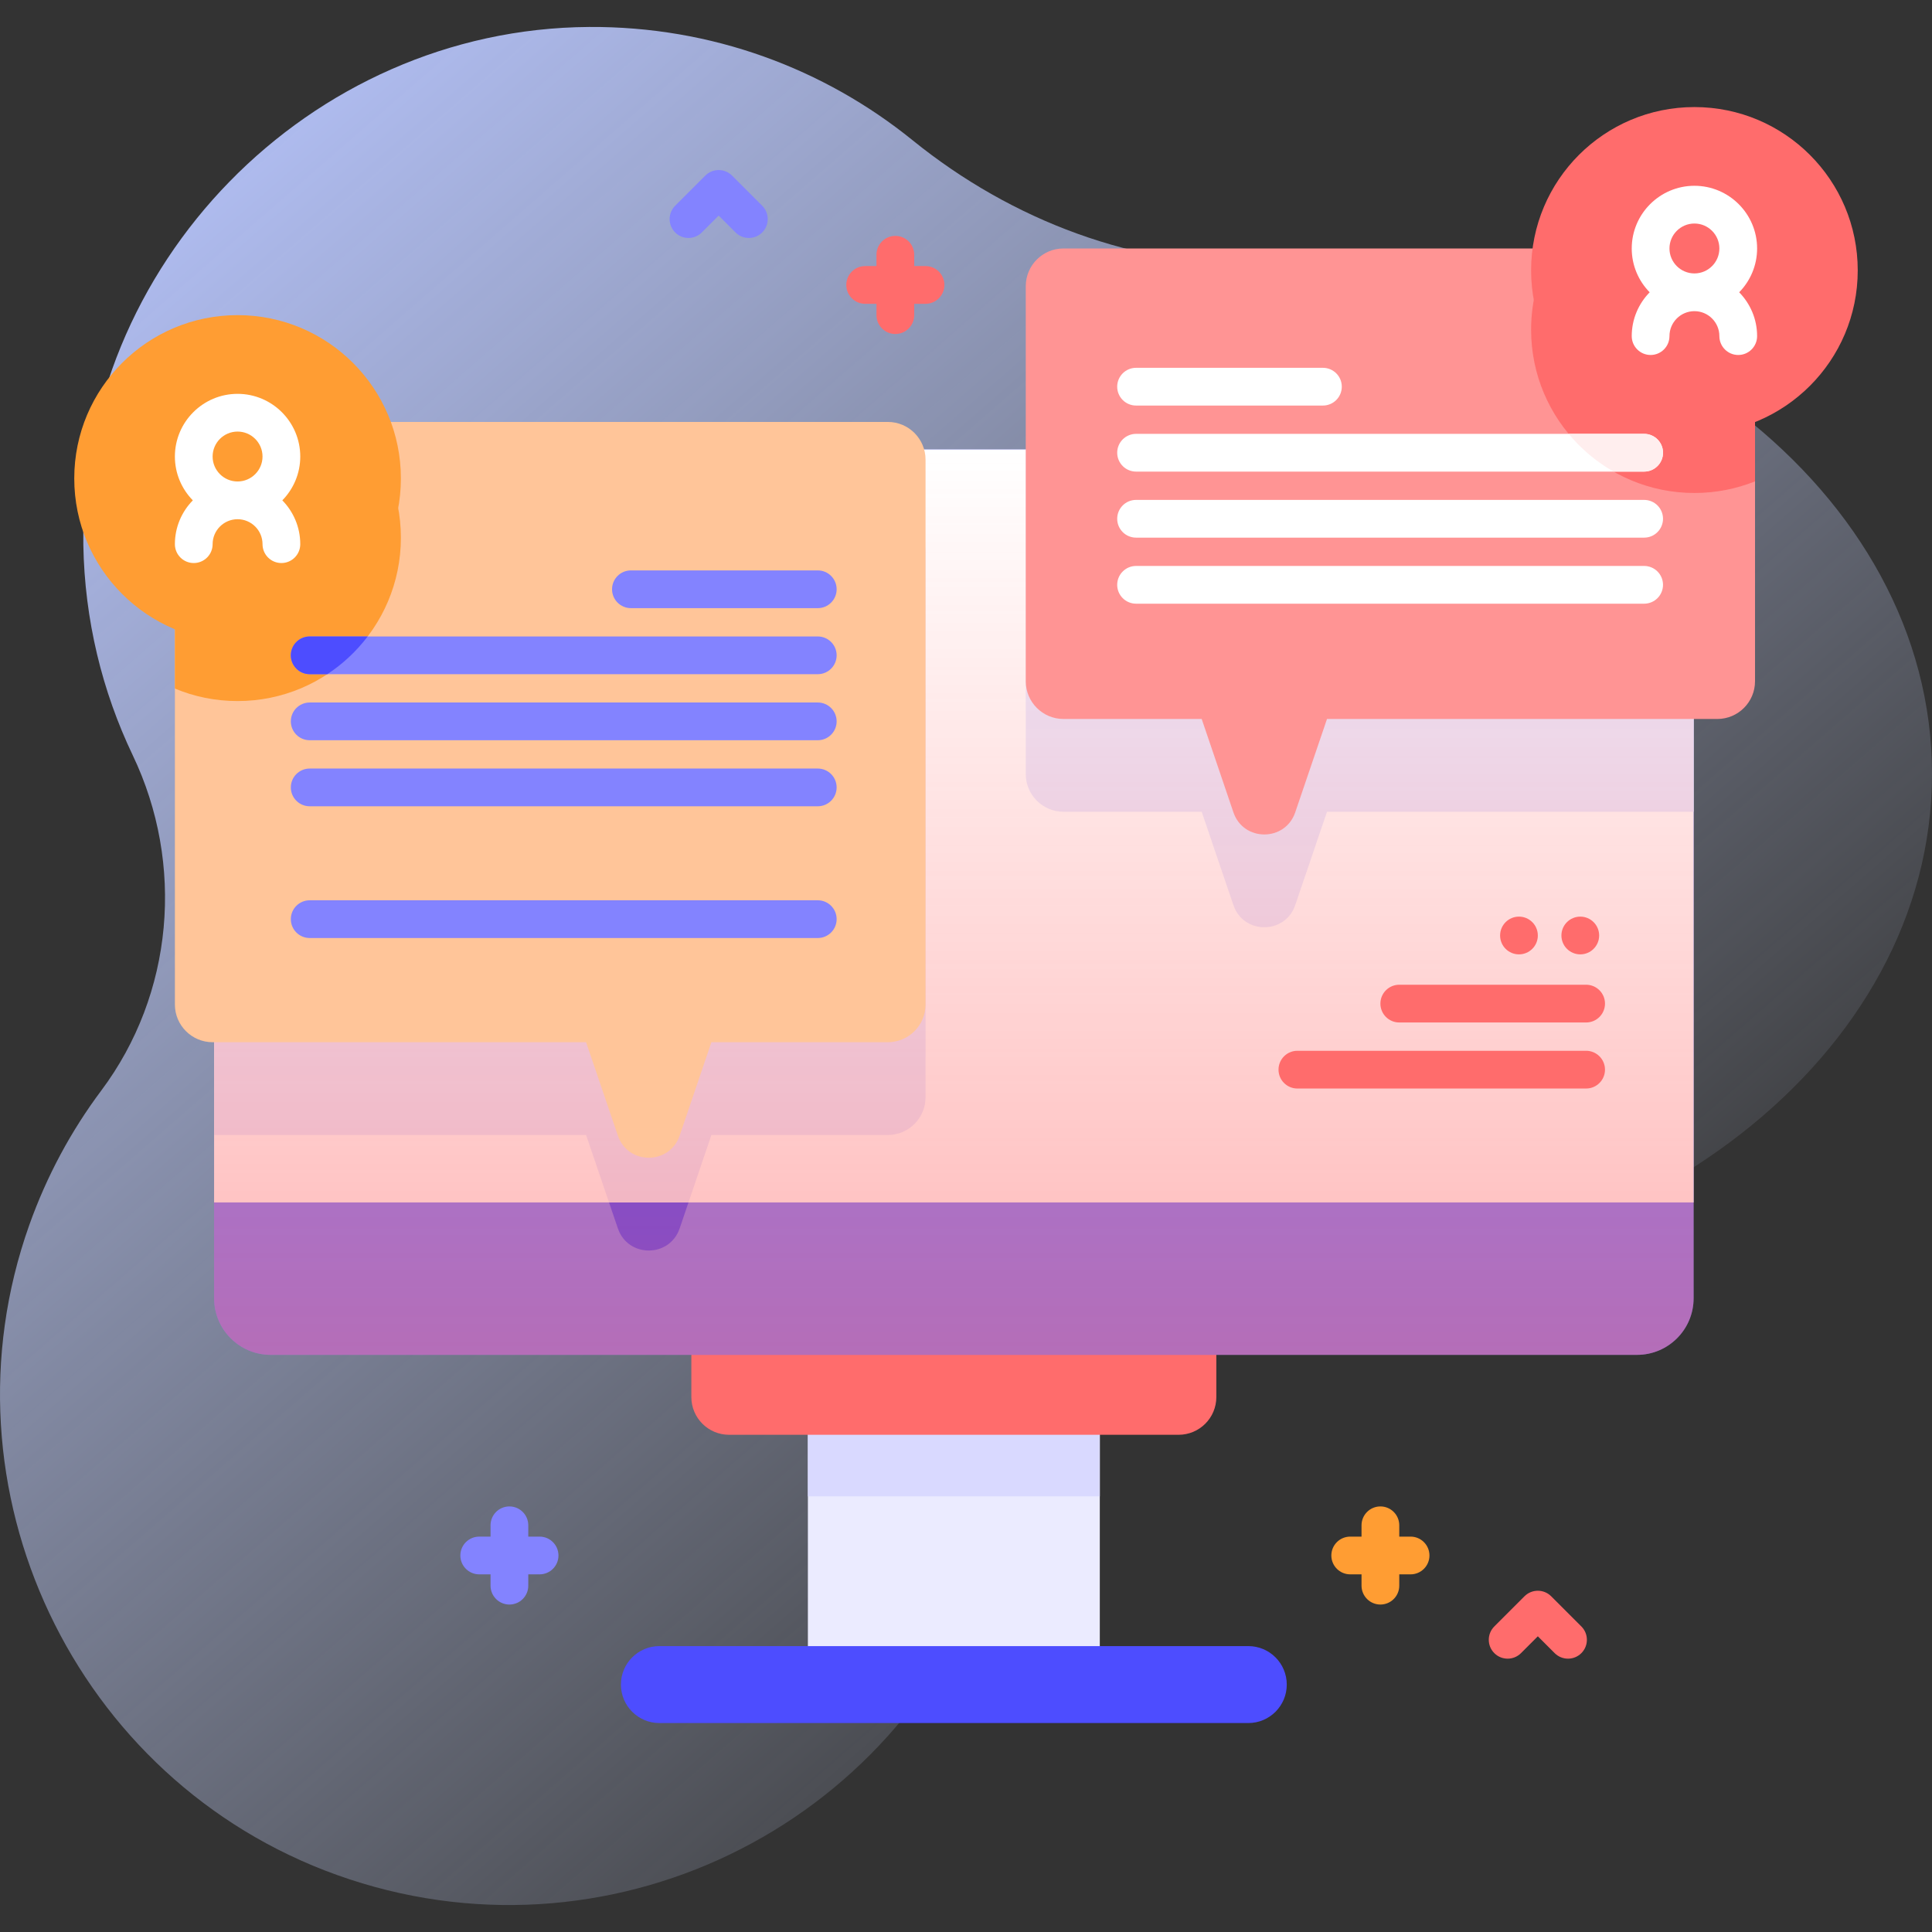 <svg id="Capa_1" enable-background="new 0 0 512 512" height="512" viewBox="0 0 512 512" width="512" xmlns="http://www.w3.org/2000/svg" xmlns:xlink="http://www.w3.org/1999/xlink"><rect x="0" y="0" width="512" height="512" fill="#333333" stroke="none"/><linearGradient id="SVGID_1_" gradientTransform="matrix(1 0 0 -1 -561.6 -4458.99)" gradientUnits="userSpaceOnUse" x1="950.795" x2="581.219" y1="-4903.995" y2="-4479.327"><stop offset="0" stop-color="#d2deff" stop-opacity="0"/><stop offset="1" stop-color="#b7c5ff"/></linearGradient><linearGradient id="SVGID_2_" gradientUnits="userSpaceOnUse" x1="252.779" x2="252.779" y1="359.054" y2="119.11"><stop offset="0" stop-color="#ff4d4d" stop-opacity=".4"/><stop offset="1" stop-color="#ff4d4d" stop-opacity="0"/></linearGradient><g><g><path d="m338.919 70.183c-1.369 0-2.734.012-4.096.037-33.932.616-66.631-11.72-93.007-33.075-23.389-18.936-53.236-30.21-85.724-29.998-74.135.484-135.234 63.074-134.007 137.2.33 19.96 4.996 38.864 13.096 55.813 13.801 28.879 10.825 63.235-8.352 88.861-7.92 10.584-14.402 22.515-19.061 35.605-24.826 69.757 11.848 147.296 81.551 172.272 70.982 25.434 148.823-12.162 173.19-83.256 1.805-5.266 3.265-10.567 4.393-15.878 7.162-33.729 36.586-57.876 71.067-57.732.317.001.634.002.951.002 95.59 0 173.08-60.408 173.08-134.925s-77.492-134.926-173.081-134.926z" fill="url(#SVGID_1_)"/><g><path d="m245.275 70.512h-3v-3c0-2.761-2.239-5-5-5s-5 2.239-5 5v3h-3c-2.761 0-5 2.239-5 5s2.239 5 5 5h3v3c0 2.761 2.239 5 5 5s5-2.239 5-5v-3h3c2.761 0 5-2.239 5-5s-2.238-5-5-5z" fill="#ff6c6c"/><path d="m373.82 407.219h-3v-3c0-2.761-2.239-5-5-5s-5 2.239-5 5v3h-3c-2.761 0-5 2.239-5 5s2.239 5 5 5h3v3c0 2.761 2.239 5 5 5s5-2.239 5-5v-3h3c2.761 0 5-2.239 5-5s-2.239-5-5-5z" fill="#ff9d33"/><path d="m142.999 407.219h-3v-3c0-2.761-2.239-5-5-5s-5 2.239-5 5v3h-3c-2.761 0-5 2.239-5 5s2.239 5 5 5h3v3c0 2.761 2.239 5 5 5s5-2.239 5-5v-3h3c2.761 0 5-2.239 5-5s-2.239-5-5-5z" fill="#8383ff"/><path d="m415.542 439.563c-1.28 0-2.559-.488-3.536-1.464l-4.464-4.464-4.464 4.464c-1.953 1.952-5.118 1.952-7.071 0-1.953-1.953-1.953-5.119 0-7.071l8-8c1.953-1.952 5.118-1.952 7.071 0l8 8c1.953 1.953 1.953 5.119 0 7.071-.976.976-2.256 1.464-3.536 1.464z" fill="#ff6c6c"/><path d="m198.458 63.065c-1.28 0-2.559-.488-3.536-1.464l-4.464-4.464-4.464 4.464c-1.953 1.952-5.118 1.952-7.071 0-1.953-1.953-1.953-5.119 0-7.071l8-8c1.953-1.952 5.118-1.952 7.071 0l8 8c1.953 1.953 1.953 5.119 0 7.071-.976.976-2.256 1.464-3.536 1.464z" fill="#8383ff"/><g><path d="m214.099 350.503h77.36v99.06h-77.36z" fill="#ebebff"/><path d="m214.099 350.503h77.36v46.05h-77.36z" fill="#d9d9ff"/><path d="m312.341 380.233h-119.125c-5.523 0-10-4.477-10-10v-22.648h139.125v22.648c0 5.523-4.477 10-10 10z" fill="#ff6c6c"/><g><path d="m433.823 359.054h-362.088c-8.284 0-15-6.716-15-15v-209.944c0-8.284 6.716-15 15-15h362.088c8.284 0 15 6.716 15 15v209.944c0 8.284-6.716 15-15 15z" fill="#8383ff"/><g><path d="m448.819 134.107v184.55h-392.08v-184.55c0-8.28 6.71-15 15-15h362.08c8.29 0 15 6.72 15 15z" fill="#fff"/></g><path d="m182.459 318.657-2.34 6.87c-2.66 7.83-13.72 7.83-16.38 0l-2.34-6.87z" fill="#4d4dff"/><g fill="#ebebff"><path d="m245.279 146.407v144.38c0 5.52-4.48 10-10 10h-46.75l-6.07 17.87h-21.06l-6.08-17.87h-98.58v-164.38h178.54c5.52 0 10 4.48 10 10z"/><path d="m448.819 134.107v81.02h-97.15l-8.42 24.74c-2.66 7.82-13.72 7.82-16.38 0l-8.41-24.74h-36.62c-5.52 0-10-4.48-10-10v-86.02h161.98c8.29 0 15 6.72 15 15z"/></g></g><path d="m330.811 456.626h-156.065c-5.631 0-10.196-4.565-10.196-10.196s4.565-10.196 10.196-10.196h156.065c5.631 0 10.196 4.565 10.196 10.196.001 5.631-4.564 10.196-10.196 10.196z" fill="#4d4dff"/></g><path d="m433.823 359.054h-362.088c-8.284 0-15-6.716-15-15v-209.944c0-8.284 6.716-15 15-15h362.088c8.284 0 15 6.716 15 15v209.944c0 8.284-6.716 15-15 15z" fill="url(#SVGID_2_)"/><g><g><path d="m245.279 121.817v144.38c0 5.52-4.48 10-10 10h-46.75l-8.41 24.74c-2.66 7.83-13.72 7.83-16.38 0l-8.42-24.74h-98.97c-5.53 0-10-4.48-10-10v-144.38c0-5.52 4.47-10 10-10h178.93c5.52 0 10 4.48 10 10z" fill="#ffc599"/><path d="m106.239 142.507c0 23.9-19.38 43.28-43.28 43.28-5.89 0-11.5-1.17-16.61-3.31v-60.66c0-5.52 4.47-10 10-10h37.13c7.88 7.84 12.76 18.69 12.76 30.69z" fill="#ff9d33"/><g><g><g><path d="m167.199 161.165h49.52c2.762 0 5-2.239 5-5s-2.238-5-5-5h-49.52c-2.762 0-5 2.239-5 5s2.238 5 5 5z" fill="#8383ff"/></g><g><path d="m221.719 173.667c0 2.76-2.24 5-5 5h-134.65c-2.76 0-5-2.24-5-5s2.24-5 5-5h134.65c2.76 0 5 2.24 5 5z" fill="#8383ff"/></g><path d="m97.439 168.667c-2.97 3.91-6.59 7.29-10.69 10h-4.68c-2.76 0-5-2.24-5-5s2.24-5 5-5z" fill="#4d4dff"/></g><g><g><path d="m82.073 196.17h134.646c2.762 0 5-2.239 5-5s-2.238-5-5-5h-134.646c-2.762 0-5 2.239-5 5s2.238 5 5 5z" fill="#8383ff"/></g><g><path d="m82.073 213.673h134.646c2.762 0 5-2.239 5-5s-2.238-5-5-5h-134.646c-2.762 0-5 2.239-5 5s2.238 5 5 5z" fill="#8383ff"/></g></g></g><g><g><g><path d="m82.073 248.585h134.646c2.762 0 5-2.239 5-5s-2.238-5-5-5h-134.646c-2.762 0-5 2.239-5 5s2.238 5 5 5z" fill="#8383ff"/></g></g></g><g><circle cx="62.959" cy="126.792" fill="#ff9d33" r="43.28"/><path d="m79.573 120.986c0-9.161-7.453-16.613-16.613-16.613s-16.613 7.453-16.613 16.613c0 4.518 1.818 8.615 4.754 11.613-2.936 2.998-4.754 7.095-4.754 11.613 0 2.761 2.239 5 5 5s5-2.239 5-5c0-3.646 2.967-6.613 6.613-6.613s6.613 2.966 6.613 6.613c0 2.761 2.239 5 5 5s5-2.239 5-5c0-4.518-1.818-8.615-4.754-11.613 2.936-2.998 4.754-7.095 4.754-11.613zm-16.614-6.614c3.646 0 6.613 2.967 6.613 6.613s-2.967 6.613-6.613 6.613-6.613-2.967-6.613-6.613 2.967-6.613 6.613-6.613z" fill="#fff"/></g></g><g><g><path d="m465.099 75.847v104.69c0 5.52-4.48 10-10 10h-103.43l-8.42 24.74c-2.66 7.82-13.72 7.82-16.38 0l-8.41-24.74h-36.62c-5.52 0-10-4.48-10-10v-104.69c0-5.52 4.48-10 10-10h173.26c5.52 0 10 4.48 10 10z" fill="#ff9494"/><path d="m465.099 75.847v51.72c-4.97 1.99-10.39 3.08-16.06 3.08-23.9 0-43.28-19.38-43.28-43.28 0-7.83 2.08-15.18 5.72-21.52h43.62c5.52 0 10 4.48 10 10z" fill="#ff6c6c"/><g><g><g><path d="m350.588 107.475h-49.52c-2.762 0-5-2.239-5-5s2.238-5 5-5h49.52c2.762 0 5 2.239 5 5s-2.238 5-5 5z" fill="#fff"/></g><g><path d="m440.719 119.977c0 2.76-2.24 5-5 5h-134.65c-2.76 0-5-2.24-5-5s2.24-5 5-5h134.65c2.76 0 5 2.24 5 5z" fill="#fff"/></g><path d="m440.719 119.977c0 2.76-2.24 5-5 5h-8.11c-4.55-2.6-8.58-5.99-11.9-10h20.01c2.761 0 5 2.24 5 5z" fill="#fee"/></g><g><g><path d="m435.715 142.48h-134.646c-2.762 0-5-2.239-5-5s2.238-5 5-5h134.646c2.762 0 5 2.239 5 5s-2.239 5-5 5z" fill="#fff"/></g><g><path d="m435.715 159.983h-134.646c-2.762 0-5-2.239-5-5s2.238-5 5-5h134.646c2.762 0 5 2.239 5 5s-2.239 5-5 5z" fill="#fff"/></g></g></g></g><g><circle cx="449.039" cy="71.654" fill="#ff6c6c" r="43.28"/><path d="m437.18 77.461c-2.936 2.998-4.754 7.095-4.754 11.613 0 2.761 2.239 5 5 5s5-2.239 5-5c0-3.646 2.967-6.613 6.613-6.613s6.613 2.966 6.613 6.613c0 2.761 2.239 5 5 5s5-2.239 5-5c0-4.518-1.818-8.615-4.754-11.613 2.936-2.998 4.754-7.095 4.754-11.613 0-9.161-7.453-16.613-16.613-16.613s-16.613 7.453-16.613 16.613c-.001 4.518 1.817 8.615 4.754 11.613zm18.472-11.613c0 3.646-2.967 6.613-6.613 6.613s-6.613-2.967-6.613-6.613 2.967-6.613 6.613-6.613 6.613 2.966 6.613 6.613z" fill="#fff"/></g></g></g><g><g><g><path d="m370.82 270.966h49.52c2.762 0 5-2.239 5-5s-2.238-5-5-5h-49.52c-2.762 0-5 2.239-5 5s2.238 5 5 5z" fill="#ff6c6c"/></g><g><path d="m343.82 288.469h76.52c2.762 0 5-2.239 5-5s-2.238-5-5-5h-76.52c-2.762 0-5 2.239-5 5s2.238 5 5 5z" fill="#ff6c6c"/></g></g><g fill="#ff6c6c"><circle cx="418.792" cy="247.916" r="5"/><circle cx="402.542" cy="247.916" r="5"/></g></g></g></g></g></svg>